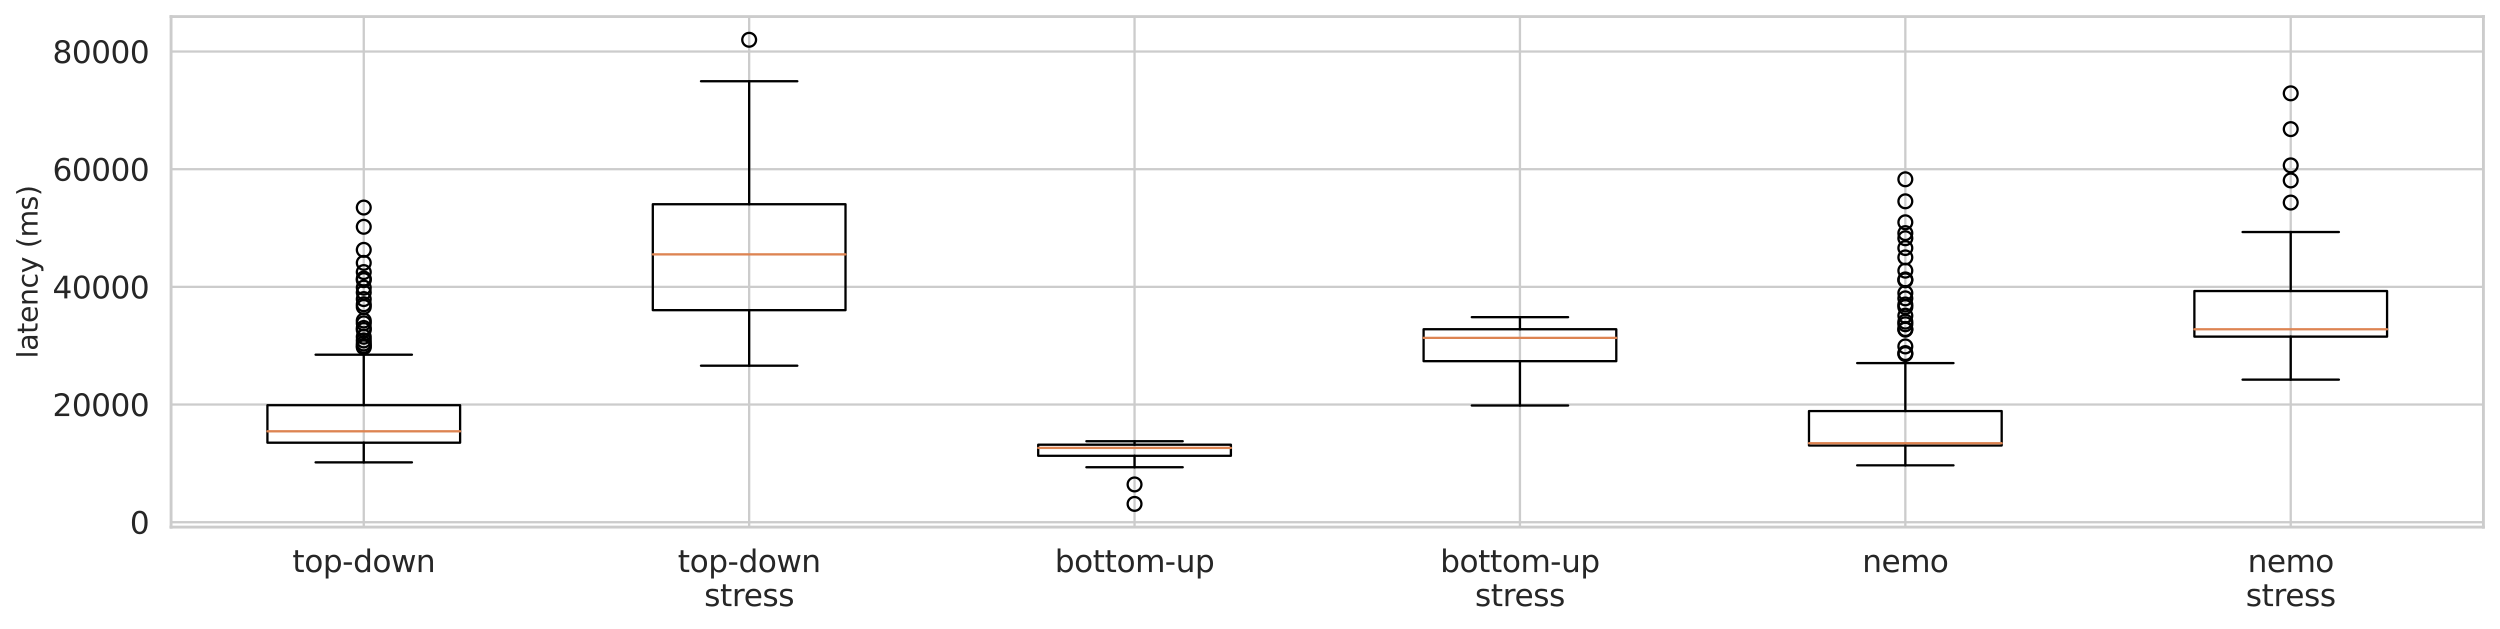 <?xml version="1.0" encoding="utf-8" standalone="no"?>
<!DOCTYPE svg PUBLIC "-//W3C//DTD SVG 1.1//EN"
  "http://www.w3.org/Graphics/SVG/1.1/DTD/svg11.dtd">
<svg xmlns:xlink="http://www.w3.org/1999/xlink" width="1085.906pt" height="273.216pt" viewBox="0 0 1085.906 273.216" xmlns="http://www.w3.org/2000/svg" version="1.1">
 <defs>
  <style type="text/css">*{stroke-linejoin: round; stroke-linecap: butt}</style>
 </defs>
 <g id="figure_1">
  <g id="patch_1">
   <path d="M 0 273.216 
L 1085.906 273.216 
L 1085.906 0 
L 0 0 
z
" style="fill: #ffffff"/>
  </g>
  <g id="axes_1">
   <g id="patch_2">
    <path d="M 74.306 228.96 
L 1078.706 228.96 
L 1078.706 7.2 
L 74.306 7.2 
z
" style="fill: #ffffff"/>
   </g>
   <g id="matplotlib.axis_1">
    <g id="xtick_1">
     <g id="line2d_1">
      <path d="M 158.006 228.96 
L 158.006 7.2 
" clip-path="url(#pdf1153d5db)" style="fill: none; stroke: #cccccc; stroke-linecap: round"/>
     </g>
     <g id="text_1">
      <!-- top-down -->
      <g style="fill: #262626" transform="translate(127.001 248.49) scale(0.132 -0.132)">
       <defs>
        <path id="DejaVuSans-74" d="M 1172 4494 
L 1172 3500 
L 2356 3500 
L 2356 3053 
L 1172 3053 
L 1172 1153 
Q 1172 725 1289 603 
Q 1406 481 1766 481 
L 2356 481 
L 2356 0 
L 1766 0 
Q 1100 0 847 248 
Q 594 497 594 1153 
L 594 3053 
L 172 3053 
L 172 3500 
L 594 3500 
L 594 4494 
L 1172 4494 
z
" transform="scale(0.016)"/>
        <path id="DejaVuSans-6f" d="M 1959 3097 
Q 1497 3097 1228 2736 
Q 959 2375 959 1747 
Q 959 1119 1226 758 
Q 1494 397 1959 397 
Q 2419 397 2687 759 
Q 2956 1122 2956 1747 
Q 2956 2369 2687 2733 
Q 2419 3097 1959 3097 
z
M 1959 3584 
Q 2709 3584 3137 3096 
Q 3566 2609 3566 1747 
Q 3566 888 3137 398 
Q 2709 -91 1959 -91 
Q 1206 -91 779 398 
Q 353 888 353 1747 
Q 353 2609 779 3096 
Q 1206 3584 1959 3584 
z
" transform="scale(0.016)"/>
        <path id="DejaVuSans-70" d="M 1159 525 
L 1159 -1331 
L 581 -1331 
L 581 3500 
L 1159 3500 
L 1159 2969 
Q 1341 3281 1617 3432 
Q 1894 3584 2278 3584 
Q 2916 3584 3314 3078 
Q 3713 2572 3713 1747 
Q 3713 922 3314 415 
Q 2916 -91 2278 -91 
Q 1894 -91 1617 61 
Q 1341 213 1159 525 
z
M 3116 1747 
Q 3116 2381 2855 2742 
Q 2594 3103 2138 3103 
Q 1681 3103 1420 2742 
Q 1159 2381 1159 1747 
Q 1159 1113 1420 752 
Q 1681 391 2138 391 
Q 2594 391 2855 752 
Q 3116 1113 3116 1747 
z
" transform="scale(0.016)"/>
        <path id="DejaVuSans-2d" d="M 313 2009 
L 1997 2009 
L 1997 1497 
L 313 1497 
L 313 2009 
z
" transform="scale(0.016)"/>
        <path id="DejaVuSans-64" d="M 2906 2969 
L 2906 4863 
L 3481 4863 
L 3481 0 
L 2906 0 
L 2906 525 
Q 2725 213 2448 61 
Q 2172 -91 1784 -91 
Q 1150 -91 751 415 
Q 353 922 353 1747 
Q 353 2572 751 3078 
Q 1150 3584 1784 3584 
Q 2172 3584 2448 3432 
Q 2725 3281 2906 2969 
z
M 947 1747 
Q 947 1113 1208 752 
Q 1469 391 1925 391 
Q 2381 391 2643 752 
Q 2906 1113 2906 1747 
Q 2906 2381 2643 2742 
Q 2381 3103 1925 3103 
Q 1469 3103 1208 2742 
Q 947 2381 947 1747 
z
" transform="scale(0.016)"/>
        <path id="DejaVuSans-77" d="M 269 3500 
L 844 3500 
L 1563 769 
L 2278 3500 
L 2956 3500 
L 3675 769 
L 4391 3500 
L 4966 3500 
L 4050 0 
L 3372 0 
L 2619 2869 
L 1863 0 
L 1184 0 
L 269 3500 
z
" transform="scale(0.016)"/>
        <path id="DejaVuSans-6e" d="M 3513 2113 
L 3513 0 
L 2938 0 
L 2938 2094 
Q 2938 2591 2744 2837 
Q 2550 3084 2163 3084 
Q 1697 3084 1428 2787 
Q 1159 2491 1159 1978 
L 1159 0 
L 581 0 
L 581 3500 
L 1159 3500 
L 1159 2956 
Q 1366 3272 1645 3428 
Q 1925 3584 2291 3584 
Q 2894 3584 3203 3211 
Q 3513 2838 3513 2113 
z
" transform="scale(0.016)"/>
       </defs>
       <use xlink:href="#DejaVuSans-74"/>
       <use xlink:href="#DejaVuSans-6f" x="39.209"/>
       <use xlink:href="#DejaVuSans-70" x="100.391"/>
       <use xlink:href="#DejaVuSans-2d" x="163.867"/>
       <use xlink:href="#DejaVuSans-64" x="199.951"/>
       <use xlink:href="#DejaVuSans-6f" x="263.428"/>
       <use xlink:href="#DejaVuSans-77" x="324.609"/>
       <use xlink:href="#DejaVuSans-6e" x="406.396"/>
      </g>
     </g>
    </g>
    <g id="xtick_2">
     <g id="line2d_2">
      <path d="M 325.406 228.96 
L 325.406 7.2 
" clip-path="url(#pdf1153d5db)" style="fill: none; stroke: #cccccc; stroke-linecap: round"/>
     </g>
     <g id="text_2">
      <!-- top-down -->
      <g style="fill: #262626" transform="translate(294.401 248.49) scale(0.132 -0.132)">
       <use xlink:href="#DejaVuSans-74"/>
       <use xlink:href="#DejaVuSans-6f" x="39.209"/>
       <use xlink:href="#DejaVuSans-70" x="100.391"/>
       <use xlink:href="#DejaVuSans-2d" x="163.867"/>
       <use xlink:href="#DejaVuSans-64" x="199.951"/>
       <use xlink:href="#DejaVuSans-6f" x="263.428"/>
       <use xlink:href="#DejaVuSans-77" x="324.609"/>
       <use xlink:href="#DejaVuSans-6e" x="406.396"/>
      </g>
      <!-- stress -->
      <g style="fill: #262626" transform="translate(305.878 263.271) scale(0.132 -0.132)">
       <defs>
        <path id="DejaVuSans-73" d="M 2834 3397 
L 2834 2853 
Q 2591 2978 2328 3040 
Q 2066 3103 1784 3103 
Q 1356 3103 1142 2972 
Q 928 2841 928 2578 
Q 928 2378 1081 2264 
Q 1234 2150 1697 2047 
L 1894 2003 
Q 2506 1872 2764 1633 
Q 3022 1394 3022 966 
Q 3022 478 2636 193 
Q 2250 -91 1575 -91 
Q 1294 -91 989 -36 
Q 684 19 347 128 
L 347 722 
Q 666 556 975 473 
Q 1284 391 1588 391 
Q 1994 391 2212 530 
Q 2431 669 2431 922 
Q 2431 1156 2273 1281 
Q 2116 1406 1581 1522 
L 1381 1569 
Q 847 1681 609 1914 
Q 372 2147 372 2553 
Q 372 3047 722 3315 
Q 1072 3584 1716 3584 
Q 2034 3584 2315 3537 
Q 2597 3491 2834 3397 
z
" transform="scale(0.016)"/>
        <path id="DejaVuSans-72" d="M 2631 2963 
Q 2534 3019 2420 3045 
Q 2306 3072 2169 3072 
Q 1681 3072 1420 2755 
Q 1159 2438 1159 1844 
L 1159 0 
L 581 0 
L 581 3500 
L 1159 3500 
L 1159 2956 
Q 1341 3275 1631 3429 
Q 1922 3584 2338 3584 
Q 2397 3584 2469 3576 
Q 2541 3569 2628 3553 
L 2631 2963 
z
" transform="scale(0.016)"/>
        <path id="DejaVuSans-65" d="M 3597 1894 
L 3597 1613 
L 953 1613 
Q 991 1019 1311 708 
Q 1631 397 2203 397 
Q 2534 397 2845 478 
Q 3156 559 3463 722 
L 3463 178 
Q 3153 47 2828 -22 
Q 2503 -91 2169 -91 
Q 1331 -91 842 396 
Q 353 884 353 1716 
Q 353 2575 817 3079 
Q 1281 3584 2069 3584 
Q 2775 3584 3186 3129 
Q 3597 2675 3597 1894 
z
M 3022 2063 
Q 3016 2534 2758 2815 
Q 2500 3097 2075 3097 
Q 1594 3097 1305 2825 
Q 1016 2553 972 2059 
L 3022 2063 
z
" transform="scale(0.016)"/>
       </defs>
       <use xlink:href="#DejaVuSans-73"/>
       <use xlink:href="#DejaVuSans-74" x="52.1"/>
       <use xlink:href="#DejaVuSans-72" x="91.309"/>
       <use xlink:href="#DejaVuSans-65" x="130.172"/>
       <use xlink:href="#DejaVuSans-73" x="191.695"/>
       <use xlink:href="#DejaVuSans-73" x="243.795"/>
      </g>
     </g>
    </g>
    <g id="xtick_3">
     <g id="line2d_3">
      <path d="M 492.806 228.96 
L 492.806 7.2 
" clip-path="url(#pdf1153d5db)" style="fill: none; stroke: #cccccc; stroke-linecap: round"/>
     </g>
     <g id="text_3">
      <!-- bottom-up -->
      <g style="fill: #262626" transform="translate(458.182 248.49) scale(0.132 -0.132)">
       <defs>
        <path id="DejaVuSans-62" d="M 3116 1747 
Q 3116 2381 2855 2742 
Q 2594 3103 2138 3103 
Q 1681 3103 1420 2742 
Q 1159 2381 1159 1747 
Q 1159 1113 1420 752 
Q 1681 391 2138 391 
Q 2594 391 2855 752 
Q 3116 1113 3116 1747 
z
M 1159 2969 
Q 1341 3281 1617 3432 
Q 1894 3584 2278 3584 
Q 2916 3584 3314 3078 
Q 3713 2572 3713 1747 
Q 3713 922 3314 415 
Q 2916 -91 2278 -91 
Q 1894 -91 1617 61 
Q 1341 213 1159 525 
L 1159 0 
L 581 0 
L 581 4863 
L 1159 4863 
L 1159 2969 
z
" transform="scale(0.016)"/>
        <path id="DejaVuSans-6d" d="M 3328 2828 
Q 3544 3216 3844 3400 
Q 4144 3584 4550 3584 
Q 5097 3584 5394 3201 
Q 5691 2819 5691 2113 
L 5691 0 
L 5113 0 
L 5113 2094 
Q 5113 2597 4934 2840 
Q 4756 3084 4391 3084 
Q 3944 3084 3684 2787 
Q 3425 2491 3425 1978 
L 3425 0 
L 2847 0 
L 2847 2094 
Q 2847 2600 2669 2842 
Q 2491 3084 2119 3084 
Q 1678 3084 1418 2786 
Q 1159 2488 1159 1978 
L 1159 0 
L 581 0 
L 581 3500 
L 1159 3500 
L 1159 2956 
Q 1356 3278 1631 3431 
Q 1906 3584 2284 3584 
Q 2666 3584 2933 3390 
Q 3200 3197 3328 2828 
z
" transform="scale(0.016)"/>
        <path id="DejaVuSans-75" d="M 544 1381 
L 544 3500 
L 1119 3500 
L 1119 1403 
Q 1119 906 1312 657 
Q 1506 409 1894 409 
Q 2359 409 2629 706 
Q 2900 1003 2900 1516 
L 2900 3500 
L 3475 3500 
L 3475 0 
L 2900 0 
L 2900 538 
Q 2691 219 2414 64 
Q 2138 -91 1772 -91 
Q 1169 -91 856 284 
Q 544 659 544 1381 
z
M 1991 3584 
L 1991 3584 
z
" transform="scale(0.016)"/>
       </defs>
       <use xlink:href="#DejaVuSans-62"/>
       <use xlink:href="#DejaVuSans-6f" x="63.477"/>
       <use xlink:href="#DejaVuSans-74" x="124.658"/>
       <use xlink:href="#DejaVuSans-74" x="163.867"/>
       <use xlink:href="#DejaVuSans-6f" x="203.076"/>
       <use xlink:href="#DejaVuSans-6d" x="264.258"/>
       <use xlink:href="#DejaVuSans-2d" x="361.67"/>
       <use xlink:href="#DejaVuSans-75" x="397.754"/>
       <use xlink:href="#DejaVuSans-70" x="461.133"/>
      </g>
     </g>
    </g>
    <g id="xtick_4">
     <g id="line2d_4">
      <path d="M 660.206 228.96 
L 660.206 7.2 
" clip-path="url(#pdf1153d5db)" style="fill: none; stroke: #cccccc; stroke-linecap: round"/>
     </g>
     <g id="text_4">
      <!-- bottom-up -->
      <g style="fill: #262626" transform="translate(625.582 248.49) scale(0.132 -0.132)">
       <use xlink:href="#DejaVuSans-62"/>
       <use xlink:href="#DejaVuSans-6f" x="63.477"/>
       <use xlink:href="#DejaVuSans-74" x="124.658"/>
       <use xlink:href="#DejaVuSans-74" x="163.867"/>
       <use xlink:href="#DejaVuSans-6f" x="203.076"/>
       <use xlink:href="#DejaVuSans-6d" x="264.258"/>
       <use xlink:href="#DejaVuSans-2d" x="361.67"/>
       <use xlink:href="#DejaVuSans-75" x="397.754"/>
       <use xlink:href="#DejaVuSans-70" x="461.133"/>
      </g>
      <!-- stress -->
      <g style="fill: #262626" transform="translate(640.678 263.271) scale(0.132 -0.132)">
       <use xlink:href="#DejaVuSans-73"/>
       <use xlink:href="#DejaVuSans-74" x="52.1"/>
       <use xlink:href="#DejaVuSans-72" x="91.309"/>
       <use xlink:href="#DejaVuSans-65" x="130.172"/>
       <use xlink:href="#DejaVuSans-73" x="191.695"/>
       <use xlink:href="#DejaVuSans-73" x="243.795"/>
      </g>
     </g>
    </g>
    <g id="xtick_5">
     <g id="line2d_5">
      <path d="M 827.606 228.96 
L 827.606 7.2 
" clip-path="url(#pdf1153d5db)" style="fill: none; stroke: #cccccc; stroke-linecap: round"/>
     </g>
     <g id="text_5">
      <!-- nemo -->
      <g style="fill: #262626" transform="translate(808.895 248.49) scale(0.132 -0.132)">
       <use xlink:href="#DejaVuSans-6e"/>
       <use xlink:href="#DejaVuSans-65" x="63.379"/>
       <use xlink:href="#DejaVuSans-6d" x="124.902"/>
       <use xlink:href="#DejaVuSans-6f" x="222.314"/>
      </g>
     </g>
    </g>
    <g id="xtick_6">
     <g id="line2d_6">
      <path d="M 995.006 228.96 
L 995.006 7.2 
" clip-path="url(#pdf1153d5db)" style="fill: none; stroke: #cccccc; stroke-linecap: round"/>
     </g>
     <g id="text_6">
      <!-- nemo -->
      <g style="fill: #262626" transform="translate(976.295 248.49) scale(0.132 -0.132)">
       <use xlink:href="#DejaVuSans-6e"/>
       <use xlink:href="#DejaVuSans-65" x="63.379"/>
       <use xlink:href="#DejaVuSans-6d" x="124.902"/>
       <use xlink:href="#DejaVuSans-6f" x="222.314"/>
      </g>
      <!-- stress -->
      <g style="fill: #262626" transform="translate(975.479 263.271) scale(0.132 -0.132)">
       <use xlink:href="#DejaVuSans-73"/>
       <use xlink:href="#DejaVuSans-74" x="52.1"/>
       <use xlink:href="#DejaVuSans-72" x="91.309"/>
       <use xlink:href="#DejaVuSans-65" x="130.172"/>
       <use xlink:href="#DejaVuSans-73" x="191.695"/>
       <use xlink:href="#DejaVuSans-73" x="243.795"/>
      </g>
     </g>
    </g>
   </g>
   <g id="matplotlib.axis_2">
    <g id="ytick_1">
     <g id="line2d_7">
      <path d="M 74.306 226.831 
L 1078.706 226.831 
" clip-path="url(#pdf1153d5db)" style="fill: none; stroke: #cccccc; stroke-linecap: round"/>
     </g>
     <g id="text_7">
      <!-- 0 -->
      <g style="fill: #262626" transform="translate(56.408 231.845) scale(0.132 -0.132)">
       <defs>
        <path id="DejaVuSans-30" d="M 2034 4250 
Q 1547 4250 1301 3770 
Q 1056 3291 1056 2328 
Q 1056 1369 1301 889 
Q 1547 409 2034 409 
Q 2525 409 2770 889 
Q 3016 1369 3016 2328 
Q 3016 3291 2770 3770 
Q 2525 4250 2034 4250 
z
M 2034 4750 
Q 2819 4750 3233 4129 
Q 3647 3509 3647 2328 
Q 3647 1150 3233 529 
Q 2819 -91 2034 -91 
Q 1250 -91 836 529 
Q 422 1150 422 2328 
Q 422 3509 836 4129 
Q 1250 4750 2034 4750 
z
" transform="scale(0.016)"/>
       </defs>
       <use xlink:href="#DejaVuSans-30"/>
      </g>
     </g>
    </g>
    <g id="ytick_2">
     <g id="line2d_8">
      <path d="M 74.306 175.718 
L 1078.706 175.718 
" clip-path="url(#pdf1153d5db)" style="fill: none; stroke: #cccccc; stroke-linecap: round"/>
     </g>
     <g id="text_8">
      <!-- 20000 -->
      <g style="fill: #262626" transform="translate(22.814 180.733) scale(0.132 -0.132)">
       <defs>
        <path id="DejaVuSans-32" d="M 1228 531 
L 3431 531 
L 3431 0 
L 469 0 
L 469 531 
Q 828 903 1448 1529 
Q 2069 2156 2228 2338 
Q 2531 2678 2651 2914 
Q 2772 3150 2772 3378 
Q 2772 3750 2511 3984 
Q 2250 4219 1831 4219 
Q 1534 4219 1204 4116 
Q 875 4013 500 3803 
L 500 4441 
Q 881 4594 1212 4672 
Q 1544 4750 1819 4750 
Q 2544 4750 2975 4387 
Q 3406 4025 3406 3419 
Q 3406 3131 3298 2873 
Q 3191 2616 2906 2266 
Q 2828 2175 2409 1742 
Q 1991 1309 1228 531 
z
" transform="scale(0.016)"/>
       </defs>
       <use xlink:href="#DejaVuSans-32"/>
       <use xlink:href="#DejaVuSans-30" x="63.623"/>
       <use xlink:href="#DejaVuSans-30" x="127.246"/>
       <use xlink:href="#DejaVuSans-30" x="190.869"/>
       <use xlink:href="#DejaVuSans-30" x="254.492"/>
      </g>
     </g>
    </g>
    <g id="ytick_3">
     <g id="line2d_9">
      <path d="M 74.306 124.606 
L 1078.706 124.606 
" clip-path="url(#pdf1153d5db)" style="fill: none; stroke: #cccccc; stroke-linecap: round"/>
     </g>
     <g id="text_9">
      <!-- 40000 -->
      <g style="fill: #262626" transform="translate(22.814 129.621) scale(0.132 -0.132)">
       <defs>
        <path id="DejaVuSans-34" d="M 2419 4116 
L 825 1625 
L 2419 1625 
L 2419 4116 
z
M 2253 4666 
L 3047 4666 
L 3047 1625 
L 3713 1625 
L 3713 1100 
L 3047 1100 
L 3047 0 
L 2419 0 
L 2419 1100 
L 313 1100 
L 313 1709 
L 2253 4666 
z
" transform="scale(0.016)"/>
       </defs>
       <use xlink:href="#DejaVuSans-34"/>
       <use xlink:href="#DejaVuSans-30" x="63.623"/>
       <use xlink:href="#DejaVuSans-30" x="127.246"/>
       <use xlink:href="#DejaVuSans-30" x="190.869"/>
       <use xlink:href="#DejaVuSans-30" x="254.492"/>
      </g>
     </g>
    </g>
    <g id="ytick_4">
     <g id="line2d_10">
      <path d="M 74.306 73.493 
L 1078.706 73.493 
" clip-path="url(#pdf1153d5db)" style="fill: none; stroke: #cccccc; stroke-linecap: round"/>
     </g>
     <g id="text_10">
      <!-- 60000 -->
      <g style="fill: #262626" transform="translate(22.814 78.508) scale(0.132 -0.132)">
       <defs>
        <path id="DejaVuSans-36" d="M 2113 2584 
Q 1688 2584 1439 2293 
Q 1191 2003 1191 1497 
Q 1191 994 1439 701 
Q 1688 409 2113 409 
Q 2538 409 2786 701 
Q 3034 994 3034 1497 
Q 3034 2003 2786 2293 
Q 2538 2584 2113 2584 
z
M 3366 4563 
L 3366 3988 
Q 3128 4100 2886 4159 
Q 2644 4219 2406 4219 
Q 1781 4219 1451 3797 
Q 1122 3375 1075 2522 
Q 1259 2794 1537 2939 
Q 1816 3084 2150 3084 
Q 2853 3084 3261 2657 
Q 3669 2231 3669 1497 
Q 3669 778 3244 343 
Q 2819 -91 2113 -91 
Q 1303 -91 875 529 
Q 447 1150 447 2328 
Q 447 3434 972 4092 
Q 1497 4750 2381 4750 
Q 2619 4750 2861 4703 
Q 3103 4656 3366 4563 
z
" transform="scale(0.016)"/>
       </defs>
       <use xlink:href="#DejaVuSans-36"/>
       <use xlink:href="#DejaVuSans-30" x="63.623"/>
       <use xlink:href="#DejaVuSans-30" x="127.246"/>
       <use xlink:href="#DejaVuSans-30" x="190.869"/>
       <use xlink:href="#DejaVuSans-30" x="254.492"/>
      </g>
     </g>
    </g>
    <g id="ytick_5">
     <g id="line2d_11">
      <path d="M 74.306 22.381 
L 1078.706 22.381 
" clip-path="url(#pdf1153d5db)" style="fill: none; stroke: #cccccc; stroke-linecap: round"/>
     </g>
     <g id="text_11">
      <!-- 80000 -->
      <g style="fill: #262626" transform="translate(22.814 27.396) scale(0.132 -0.132)">
       <defs>
        <path id="DejaVuSans-38" d="M 2034 2216 
Q 1584 2216 1326 1975 
Q 1069 1734 1069 1313 
Q 1069 891 1326 650 
Q 1584 409 2034 409 
Q 2484 409 2743 651 
Q 3003 894 3003 1313 
Q 3003 1734 2745 1975 
Q 2488 2216 2034 2216 
z
M 1403 2484 
Q 997 2584 770 2862 
Q 544 3141 544 3541 
Q 544 4100 942 4425 
Q 1341 4750 2034 4750 
Q 2731 4750 3128 4425 
Q 3525 4100 3525 3541 
Q 3525 3141 3298 2862 
Q 3072 2584 2669 2484 
Q 3125 2378 3379 2068 
Q 3634 1759 3634 1313 
Q 3634 634 3220 271 
Q 2806 -91 2034 -91 
Q 1263 -91 848 271 
Q 434 634 434 1313 
Q 434 1759 690 2068 
Q 947 2378 1403 2484 
z
M 1172 3481 
Q 1172 3119 1398 2916 
Q 1625 2713 2034 2713 
Q 2441 2713 2670 2916 
Q 2900 3119 2900 3481 
Q 2900 3844 2670 4047 
Q 2441 4250 2034 4250 
Q 1625 4250 1398 4047 
Q 1172 3844 1172 3481 
z
" transform="scale(0.016)"/>
       </defs>
       <use xlink:href="#DejaVuSans-38"/>
       <use xlink:href="#DejaVuSans-30" x="63.623"/>
       <use xlink:href="#DejaVuSans-30" x="127.246"/>
       <use xlink:href="#DejaVuSans-30" x="190.869"/>
       <use xlink:href="#DejaVuSans-30" x="254.492"/>
      </g>
     </g>
    </g>
    <g id="text_12">
     <!-- latency (ms) -->
     <g style="fill: #262626" transform="translate(16.318 155.679) rotate(-90) scale(0.12 -0.12)">
      <defs>
       <path id="DejaVuSans-6c" d="M 603 4863 
L 1178 4863 
L 1178 0 
L 603 0 
L 603 4863 
z
" transform="scale(0.016)"/>
       <path id="DejaVuSans-61" d="M 2194 1759 
Q 1497 1759 1228 1600 
Q 959 1441 959 1056 
Q 959 750 1161 570 
Q 1363 391 1709 391 
Q 2188 391 2477 730 
Q 2766 1069 2766 1631 
L 2766 1759 
L 2194 1759 
z
M 3341 1997 
L 3341 0 
L 2766 0 
L 2766 531 
Q 2569 213 2275 61 
Q 1981 -91 1556 -91 
Q 1019 -91 701 211 
Q 384 513 384 1019 
Q 384 1609 779 1909 
Q 1175 2209 1959 2209 
L 2766 2209 
L 2766 2266 
Q 2766 2663 2505 2880 
Q 2244 3097 1772 3097 
Q 1472 3097 1187 3025 
Q 903 2953 641 2809 
L 641 3341 
Q 956 3463 1253 3523 
Q 1550 3584 1831 3584 
Q 2591 3584 2966 3190 
Q 3341 2797 3341 1997 
z
" transform="scale(0.016)"/>
       <path id="DejaVuSans-63" d="M 3122 3366 
L 3122 2828 
Q 2878 2963 2633 3030 
Q 2388 3097 2138 3097 
Q 1578 3097 1268 2742 
Q 959 2388 959 1747 
Q 959 1106 1268 751 
Q 1578 397 2138 397 
Q 2388 397 2633 464 
Q 2878 531 3122 666 
L 3122 134 
Q 2881 22 2623 -34 
Q 2366 -91 2075 -91 
Q 1284 -91 818 406 
Q 353 903 353 1747 
Q 353 2603 823 3093 
Q 1294 3584 2113 3584 
Q 2378 3584 2631 3529 
Q 2884 3475 3122 3366 
z
" transform="scale(0.016)"/>
       <path id="DejaVuSans-79" d="M 2059 -325 
Q 1816 -950 1584 -1140 
Q 1353 -1331 966 -1331 
L 506 -1331 
L 506 -850 
L 844 -850 
Q 1081 -850 1212 -737 
Q 1344 -625 1503 -206 
L 1606 56 
L 191 3500 
L 800 3500 
L 1894 763 
L 2988 3500 
L 3597 3500 
L 2059 -325 
z
" transform="scale(0.016)"/>
       <path id="DejaVuSans-20" transform="scale(0.016)"/>
       <path id="DejaVuSans-28" d="M 1984 4856 
Q 1566 4138 1362 3434 
Q 1159 2731 1159 2009 
Q 1159 1288 1364 580 
Q 1569 -128 1984 -844 
L 1484 -844 
Q 1016 -109 783 600 
Q 550 1309 550 2009 
Q 550 2706 781 3412 
Q 1013 4119 1484 4856 
L 1984 4856 
z
" transform="scale(0.016)"/>
       <path id="DejaVuSans-29" d="M 513 4856 
L 1013 4856 
Q 1481 4119 1714 3412 
Q 1947 2706 1947 2009 
Q 1947 1309 1714 600 
Q 1481 -109 1013 -844 
L 513 -844 
Q 928 -128 1133 580 
Q 1338 1288 1338 2009 
Q 1338 2731 1133 3434 
Q 928 4138 513 4856 
z
" transform="scale(0.016)"/>
      </defs>
      <use xlink:href="#DejaVuSans-6c"/>
      <use xlink:href="#DejaVuSans-61" x="27.783"/>
      <use xlink:href="#DejaVuSans-74" x="89.062"/>
      <use xlink:href="#DejaVuSans-65" x="128.271"/>
      <use xlink:href="#DejaVuSans-6e" x="189.795"/>
      <use xlink:href="#DejaVuSans-63" x="253.174"/>
      <use xlink:href="#DejaVuSans-79" x="308.154"/>
      <use xlink:href="#DejaVuSans-20" x="367.334"/>
      <use xlink:href="#DejaVuSans-28" x="399.121"/>
      <use xlink:href="#DejaVuSans-6d" x="438.135"/>
      <use xlink:href="#DejaVuSans-73" x="535.547"/>
      <use xlink:href="#DejaVuSans-29" x="587.646"/>
     </g>
    </g>
   </g>
   <g id="line2d_12">
    <path d="M 116.156 192.289 
L 199.856 192.289 
L 199.856 176.004 
L 116.156 176.004 
L 116.156 192.289 
" clip-path="url(#pdf1153d5db)" style="fill: none; stroke: #000000; stroke-linecap: round"/>
   </g>
   <g id="line2d_13">
    <path d="M 158.006 192.289 
L 158.006 200.832 
" clip-path="url(#pdf1153d5db)" style="fill: none; stroke: #000000; stroke-linecap: round"/>
   </g>
   <g id="line2d_14">
    <path d="M 158.006 176.004 
L 158.006 154.064 
" clip-path="url(#pdf1153d5db)" style="fill: none; stroke: #000000; stroke-linecap: round"/>
   </g>
   <g id="line2d_15">
    <path d="M 137.081 200.832 
L 178.931 200.832 
" clip-path="url(#pdf1153d5db)" style="fill: none; stroke: #000000; stroke-linecap: round"/>
   </g>
   <g id="line2d_16">
    <path d="M 137.081 154.064 
L 178.931 154.064 
" clip-path="url(#pdf1153d5db)" style="fill: none; stroke: #000000; stroke-linecap: round"/>
   </g>
   <g id="line2d_17">
    <defs>
     <path id="mc6897d2fe8" d="M 0 3 
C 0.796 3 1.559 2.684 2.121 2.121 
C 2.684 1.559 3 0.796 3 0 
C 3 -0.796 2.684 -1.559 2.121 -2.121 
C 1.559 -2.684 0.796 -3 0 -3 
C -0.796 -3 -1.559 -2.684 -2.121 -2.121 
C -2.684 -1.559 -3 -0.796 -3 0 
C -3 0.796 -2.684 1.559 -2.121 2.121 
C -1.559 2.684 -0.796 3 0 3 
z
" style="stroke: #000000"/>
    </defs>
    <g clip-path="url(#pdf1153d5db)">
     <use xlink:href="#mc6897d2fe8" x="158.006" y="150.852" style="fill-opacity: 0; stroke: #000000"/>
     <use xlink:href="#mc6897d2fe8" x="158.006" y="149.216" style="fill-opacity: 0; stroke: #000000"/>
     <use xlink:href="#mc6897d2fe8" x="158.006" y="146.283" style="fill-opacity: 0; stroke: #000000"/>
     <use xlink:href="#mc6897d2fe8" x="158.006" y="143.333" style="fill-opacity: 0; stroke: #000000"/>
     <use xlink:href="#mc6897d2fe8" x="158.006" y="140.428" style="fill-opacity: 0; stroke: #000000"/>
     <use xlink:href="#mc6897d2fe8" x="158.006" y="133.331" style="fill-opacity: 0; stroke: #000000"/>
     <use xlink:href="#mc6897d2fe8" x="158.006" y="129.911" style="fill-opacity: 0; stroke: #000000"/>
     <use xlink:href="#mc6897d2fe8" x="158.006" y="150.213" style="fill-opacity: 0; stroke: #000000"/>
     <use xlink:href="#mc6897d2fe8" x="158.006" y="124.943" style="fill-opacity: 0; stroke: #000000"/>
     <use xlink:href="#mc6897d2fe8" x="158.006" y="147.882" style="fill-opacity: 0; stroke: #000000"/>
     <use xlink:href="#mc6897d2fe8" x="158.006" y="121.687" style="fill-opacity: 0; stroke: #000000"/>
     <use xlink:href="#mc6897d2fe8" x="158.006" y="142.464" style="fill-opacity: 0; stroke: #000000"/>
     <use xlink:href="#mc6897d2fe8" x="158.006" y="118.178" style="fill-opacity: 0; stroke: #000000"/>
     <use xlink:href="#mc6897d2fe8" x="158.006" y="139.219" style="fill-opacity: 0; stroke: #000000"/>
     <use xlink:href="#mc6897d2fe8" x="158.006" y="114.181" style="fill-opacity: 0; stroke: #000000"/>
     <use xlink:href="#mc6897d2fe8" x="158.006" y="132.168" style="fill-opacity: 0; stroke: #000000"/>
     <use xlink:href="#mc6897d2fe8" x="158.006" y="108.528" style="fill-opacity: 0; stroke: #000000"/>
     <use xlink:href="#mc6897d2fe8" x="158.006" y="127.054" style="fill-opacity: 0; stroke: #000000"/>
     <use xlink:href="#mc6897d2fe8" x="158.006" y="98.51" style="fill-opacity: 0; stroke: #000000"/>
     <use xlink:href="#mc6897d2fe8" x="158.006" y="121.013" style="fill-opacity: 0; stroke: #000000"/>
     <use xlink:href="#mc6897d2fe8" x="158.006" y="90.151" style="fill-opacity: 0; stroke: #000000"/>
    </g>
   </g>
   <g id="line2d_18">
    <path d="M 283.556 134.72 
L 367.256 134.72 
L 367.256 88.706 
L 283.556 88.706 
L 283.556 134.72 
" clip-path="url(#pdf1153d5db)" style="fill: none; stroke: #000000; stroke-linecap: round"/>
   </g>
   <g id="line2d_19">
    <path d="M 325.406 134.72 
L 325.406 158.846 
" clip-path="url(#pdf1153d5db)" style="fill: none; stroke: #000000; stroke-linecap: round"/>
   </g>
   <g id="line2d_20">
    <path d="M 325.406 88.706 
L 325.406 35.289 
" clip-path="url(#pdf1153d5db)" style="fill: none; stroke: #000000; stroke-linecap: round"/>
   </g>
   <g id="line2d_21">
    <path d="M 304.481 158.846 
L 346.331 158.846 
" clip-path="url(#pdf1153d5db)" style="fill: none; stroke: #000000; stroke-linecap: round"/>
   </g>
   <g id="line2d_22">
    <path d="M 304.481 35.289 
L 346.331 35.289 
" clip-path="url(#pdf1153d5db)" style="fill: none; stroke: #000000; stroke-linecap: round"/>
   </g>
   <g id="line2d_23">
    <g clip-path="url(#pdf1153d5db)">
     <use xlink:href="#mc6897d2fe8" x="325.406" y="17.28" style="fill-opacity: 0; stroke: #000000"/>
    </g>
   </g>
   <g id="line2d_24">
    <path d="M 450.956 197.978 
L 534.656 197.978 
L 534.656 193.16 
L 450.956 193.16 
L 450.956 197.978 
" clip-path="url(#pdf1153d5db)" style="fill: none; stroke: #000000; stroke-linecap: round"/>
   </g>
   <g id="line2d_25">
    <path d="M 492.806 197.978 
L 492.806 202.953 
" clip-path="url(#pdf1153d5db)" style="fill: none; stroke: #000000; stroke-linecap: round"/>
   </g>
   <g id="line2d_26">
    <path d="M 492.806 193.16 
L 492.806 191.647 
" clip-path="url(#pdf1153d5db)" style="fill: none; stroke: #000000; stroke-linecap: round"/>
   </g>
   <g id="line2d_27">
    <path d="M 471.881 202.953 
L 513.731 202.953 
" clip-path="url(#pdf1153d5db)" style="fill: none; stroke: #000000; stroke-linecap: round"/>
   </g>
   <g id="line2d_28">
    <path d="M 471.881 191.647 
L 513.731 191.647 
" clip-path="url(#pdf1153d5db)" style="fill: none; stroke: #000000; stroke-linecap: round"/>
   </g>
   <g id="line2d_29">
    <g clip-path="url(#pdf1153d5db)">
     <use xlink:href="#mc6897d2fe8" x="492.806" y="210.421" style="fill-opacity: 0; stroke: #000000"/>
     <use xlink:href="#mc6897d2fe8" x="492.806" y="218.88" style="fill-opacity: 0; stroke: #000000"/>
    </g>
   </g>
   <g id="line2d_30">
    <path d="M 618.356 156.876 
L 702.056 156.876 
L 702.056 143.013 
L 618.356 143.013 
L 618.356 156.876 
" clip-path="url(#pdf1153d5db)" style="fill: none; stroke: #000000; stroke-linecap: round"/>
   </g>
   <g id="line2d_31">
    <path d="M 660.206 156.876 
L 660.206 176.132 
" clip-path="url(#pdf1153d5db)" style="fill: none; stroke: #000000; stroke-linecap: round"/>
   </g>
   <g id="line2d_32">
    <path d="M 660.206 143.013 
L 660.206 137.762 
" clip-path="url(#pdf1153d5db)" style="fill: none; stroke: #000000; stroke-linecap: round"/>
   </g>
   <g id="line2d_33">
    <path d="M 639.281 176.132 
L 681.131 176.132 
" clip-path="url(#pdf1153d5db)" style="fill: none; stroke: #000000; stroke-linecap: round"/>
   </g>
   <g id="line2d_34">
    <path d="M 639.281 137.762 
L 681.131 137.762 
" clip-path="url(#pdf1153d5db)" style="fill: none; stroke: #000000; stroke-linecap: round"/>
   </g>
   <g id="line2d_35"/>
   <g id="line2d_36">
    <path d="M 785.756 193.503 
L 869.456 193.503 
L 869.456 178.55 
L 785.756 178.55 
L 785.756 193.503 
" clip-path="url(#pdf1153d5db)" style="fill: none; stroke: #000000; stroke-linecap: round"/>
   </g>
   <g id="line2d_37">
    <path d="M 827.606 193.503 
L 827.606 202.128 
" clip-path="url(#pdf1153d5db)" style="fill: none; stroke: #000000; stroke-linecap: round"/>
   </g>
   <g id="line2d_38">
    <path d="M 827.606 178.55 
L 827.606 157.711 
" clip-path="url(#pdf1153d5db)" style="fill: none; stroke: #000000; stroke-linecap: round"/>
   </g>
   <g id="line2d_39">
    <path d="M 806.681 202.128 
L 848.531 202.128 
" clip-path="url(#pdf1153d5db)" style="fill: none; stroke: #000000; stroke-linecap: round"/>
   </g>
   <g id="line2d_40">
    <path d="M 806.681 157.711 
L 848.531 157.711 
" clip-path="url(#pdf1153d5db)" style="fill: none; stroke: #000000; stroke-linecap: round"/>
   </g>
   <g id="line2d_41">
    <g clip-path="url(#pdf1153d5db)">
     <use xlink:href="#mc6897d2fe8" x="827.606" y="153.793" style="fill-opacity: 0; stroke: #000000"/>
     <use xlink:href="#mc6897d2fe8" x="827.606" y="143.195" style="fill-opacity: 0; stroke: #000000"/>
     <use xlink:href="#mc6897d2fe8" x="827.606" y="140.842" style="fill-opacity: 0; stroke: #000000"/>
     <use xlink:href="#mc6897d2fe8" x="827.606" y="137.116" style="fill-opacity: 0; stroke: #000000"/>
     <use xlink:href="#mc6897d2fe8" x="827.606" y="133.397" style="fill-opacity: 0; stroke: #000000"/>
     <use xlink:href="#mc6897d2fe8" x="827.606" y="129.605" style="fill-opacity: 0; stroke: #000000"/>
     <use xlink:href="#mc6897d2fe8" x="827.606" y="121.756" style="fill-opacity: 0; stroke: #000000"/>
     <use xlink:href="#mc6897d2fe8" x="827.606" y="117.565" style="fill-opacity: 0; stroke: #000000"/>
     <use xlink:href="#mc6897d2fe8" x="827.606" y="153.364" style="fill-opacity: 0; stroke: #000000"/>
     <use xlink:href="#mc6897d2fe8" x="827.606" y="111.81" style="fill-opacity: 0; stroke: #000000"/>
     <use xlink:href="#mc6897d2fe8" x="827.606" y="150.476" style="fill-opacity: 0; stroke: #000000"/>
     <use xlink:href="#mc6897d2fe8" x="827.606" y="107.739" style="fill-opacity: 0; stroke: #000000"/>
     <use xlink:href="#mc6897d2fe8" x="827.606" y="142.935" style="fill-opacity: 0; stroke: #000000"/>
     <use xlink:href="#mc6897d2fe8" x="827.606" y="103.486" style="fill-opacity: 0; stroke: #000000"/>
     <use xlink:href="#mc6897d2fe8" x="827.606" y="139.717" style="fill-opacity: 0; stroke: #000000"/>
     <use xlink:href="#mc6897d2fe8" x="827.606" y="101.255" style="fill-opacity: 0; stroke: #000000"/>
     <use xlink:href="#mc6897d2fe8" x="827.606" y="132.268" style="fill-opacity: 0; stroke: #000000"/>
     <use xlink:href="#mc6897d2fe8" x="827.606" y="96.558" style="fill-opacity: 0; stroke: #000000"/>
     <use xlink:href="#mc6897d2fe8" x="827.606" y="127.276" style="fill-opacity: 0; stroke: #000000"/>
     <use xlink:href="#mc6897d2fe8" x="827.606" y="87.447" style="fill-opacity: 0; stroke: #000000"/>
     <use xlink:href="#mc6897d2fe8" x="827.606" y="121.378" style="fill-opacity: 0; stroke: #000000"/>
     <use xlink:href="#mc6897d2fe8" x="827.606" y="77.879" style="fill-opacity: 0; stroke: #000000"/>
    </g>
   </g>
   <g id="line2d_42">
    <path d="M 953.156 146.219 
L 1036.856 146.219 
L 1036.856 126.41 
L 953.156 126.41 
L 953.156 146.219 
" clip-path="url(#pdf1153d5db)" style="fill: none; stroke: #000000; stroke-linecap: round"/>
   </g>
   <g id="line2d_43">
    <path d="M 995.006 146.219 
L 995.006 164.903 
" clip-path="url(#pdf1153d5db)" style="fill: none; stroke: #000000; stroke-linecap: round"/>
   </g>
   <g id="line2d_44">
    <path d="M 995.006 126.41 
L 995.006 100.787 
" clip-path="url(#pdf1153d5db)" style="fill: none; stroke: #000000; stroke-linecap: round"/>
   </g>
   <g id="line2d_45">
    <path d="M 974.081 164.903 
L 1015.931 164.903 
" clip-path="url(#pdf1153d5db)" style="fill: none; stroke: #000000; stroke-linecap: round"/>
   </g>
   <g id="line2d_46">
    <path d="M 974.081 100.787 
L 1015.931 100.787 
" clip-path="url(#pdf1153d5db)" style="fill: none; stroke: #000000; stroke-linecap: round"/>
   </g>
   <g id="line2d_47">
    <g clip-path="url(#pdf1153d5db)">
     <use xlink:href="#mc6897d2fe8" x="995.006" y="87.984" style="fill-opacity: 0; stroke: #000000"/>
     <use xlink:href="#mc6897d2fe8" x="995.006" y="78.375" style="fill-opacity: 0; stroke: #000000"/>
     <use xlink:href="#mc6897d2fe8" x="995.006" y="71.84" style="fill-opacity: 0; stroke: #000000"/>
     <use xlink:href="#mc6897d2fe8" x="995.006" y="56.092" style="fill-opacity: 0; stroke: #000000"/>
     <use xlink:href="#mc6897d2fe8" x="995.006" y="40.546" style="fill-opacity: 0; stroke: #000000"/>
    </g>
   </g>
   <g id="line2d_48">
    <path d="M 116.156 187.341 
L 199.856 187.341 
" clip-path="url(#pdf1153d5db)" style="fill: none; stroke: #dd8452; stroke-linecap: round"/>
   </g>
   <g id="line2d_49">
    <path d="M 283.556 110.491 
L 367.256 110.491 
" clip-path="url(#pdf1153d5db)" style="fill: none; stroke: #dd8452; stroke-linecap: round"/>
   </g>
   <g id="line2d_50">
    <path d="M 450.956 194.557 
L 534.656 194.557 
" clip-path="url(#pdf1153d5db)" style="fill: none; stroke: #dd8452; stroke-linecap: round"/>
   </g>
   <g id="line2d_51">
    <path d="M 618.356 146.753 
L 702.056 146.753 
" clip-path="url(#pdf1153d5db)" style="fill: none; stroke: #dd8452; stroke-linecap: round"/>
   </g>
   <g id="line2d_52">
    <path d="M 785.756 192.53 
L 869.456 192.53 
" clip-path="url(#pdf1153d5db)" style="fill: none; stroke: #dd8452; stroke-linecap: round"/>
   </g>
   <g id="line2d_53">
    <path d="M 953.156 143.019 
L 1036.856 143.019 
" clip-path="url(#pdf1153d5db)" style="fill: none; stroke: #dd8452; stroke-linecap: round"/>
   </g>
   <g id="patch_3">
    <path d="M 74.306 228.96 
L 74.306 7.2 
" style="fill: none; stroke: #cccccc; stroke-width: 1.25; stroke-linejoin: miter; stroke-linecap: square"/>
   </g>
   <g id="patch_4">
    <path d="M 1078.706 228.96 
L 1078.706 7.2 
" style="fill: none; stroke: #cccccc; stroke-width: 1.25; stroke-linejoin: miter; stroke-linecap: square"/>
   </g>
   <g id="patch_5">
    <path d="M 74.306 228.96 
L 1078.706 228.96 
" style="fill: none; stroke: #cccccc; stroke-width: 1.25; stroke-linejoin: miter; stroke-linecap: square"/>
   </g>
   <g id="patch_6">
    <path d="M 74.306 7.2 
L 1078.706 7.2 
" style="fill: none; stroke: #cccccc; stroke-width: 1.25; stroke-linejoin: miter; stroke-linecap: square"/>
   </g>
  </g>
 </g>
 <defs>
  <clipPath id="pdf1153d5db">
   <rect x="74.306" y="7.2" width="1004.4" height="221.76"/>
  </clipPath>
 </defs>
</svg>
